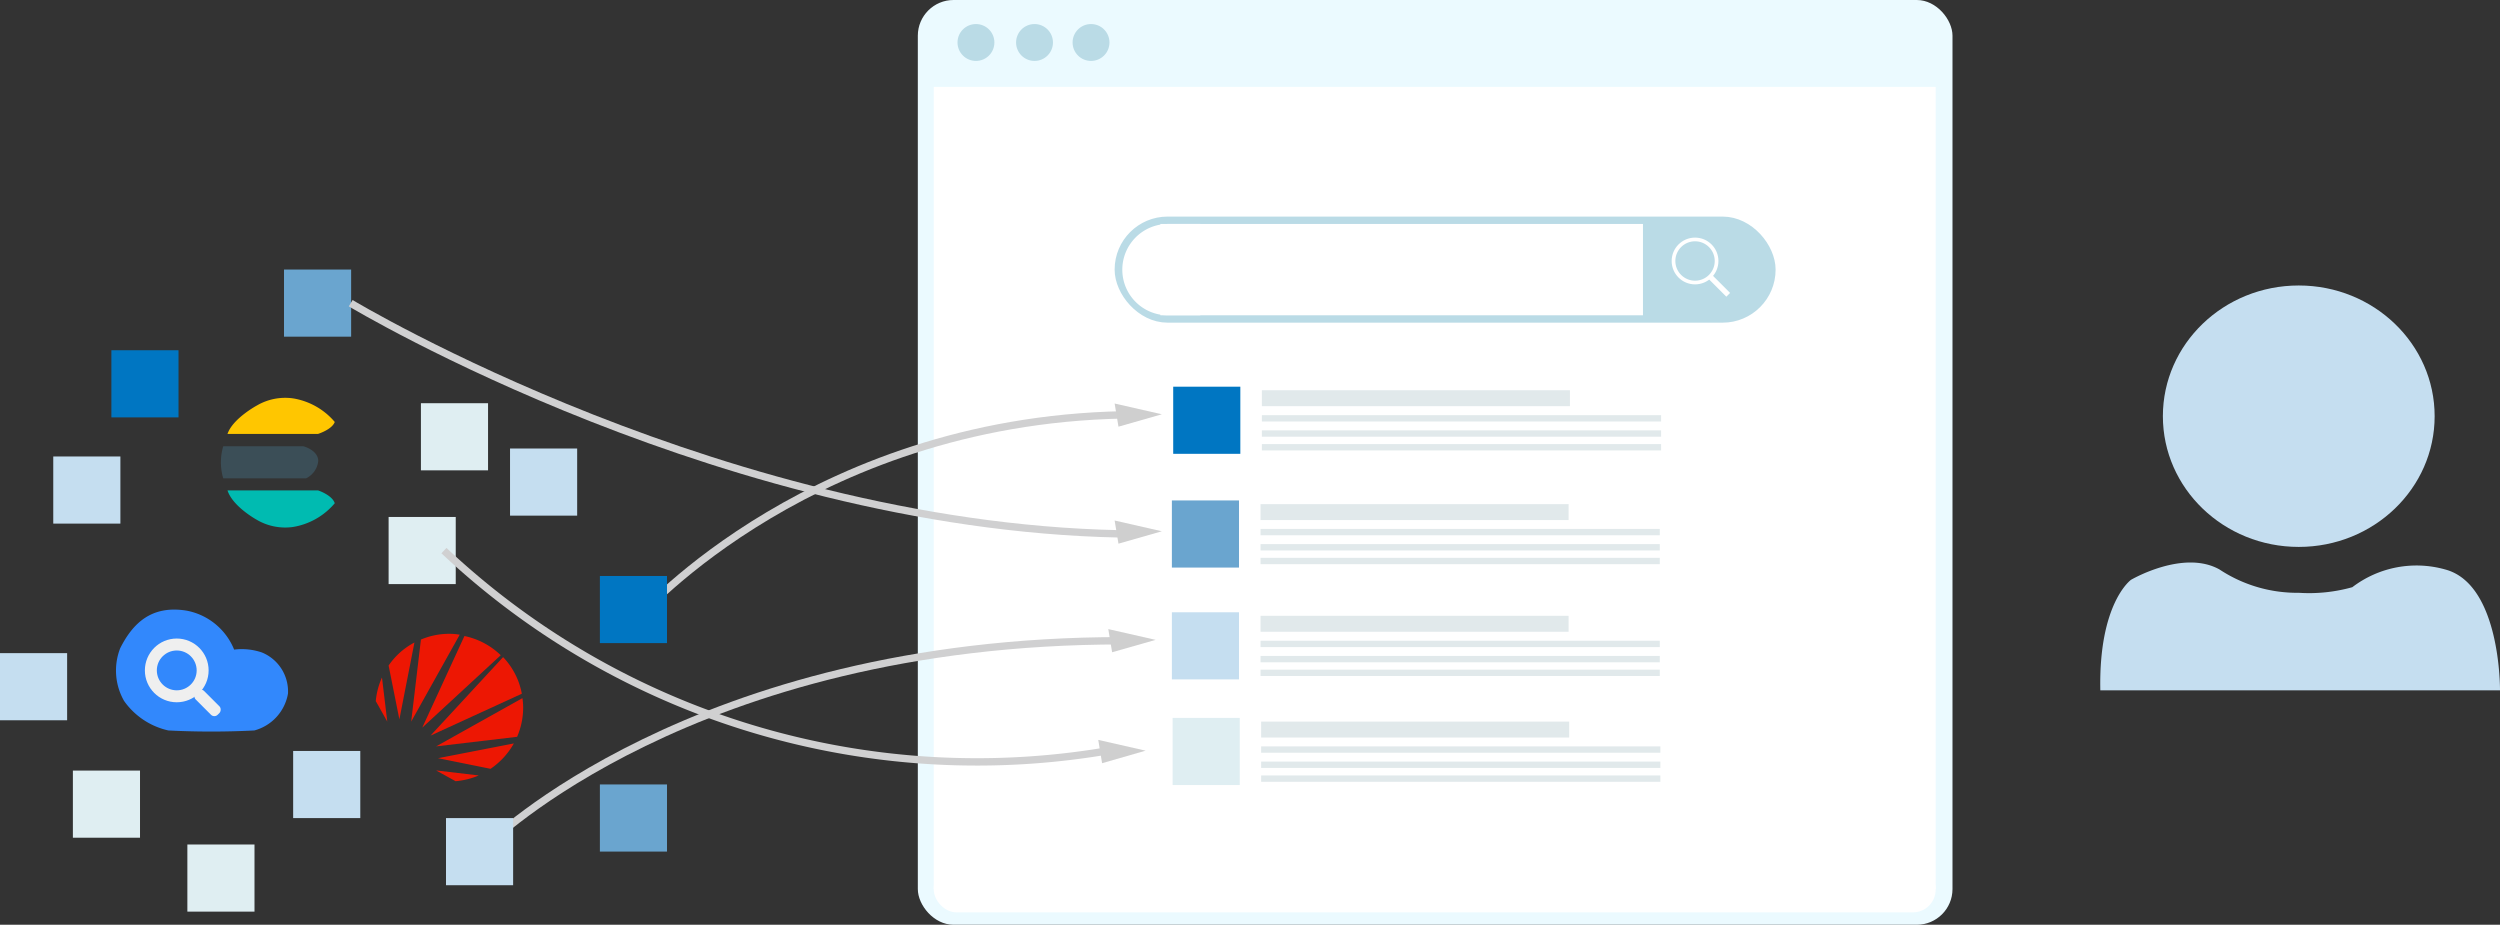 <svg xmlns="http://www.w3.org/2000/svg" viewBox="0 0 169.45 62.68"><rect x="0" y="0" width="169.45" height="62.68" fill="#333333" stroke="none"/><defs><style>.cls-1{isolation:isolate;}.cls-2{fill:#ebfaff;}.cls-3{fill:#fff;}.cls-11,.cls-4{fill:#badbe6;}.cls-12,.cls-19,.cls-5{fill:none;}.cls-5{stroke:#747474;stroke-linecap:round;stroke-width:0.52px;}.cls-6{fill:#e1e9eb;}.cls-7{fill:#0076c2;}.cls-8{fill:#6aa5cf;}.cls-9{fill:#c5def0;}.cls-10{fill:#dfeef2;}.cls-11{stroke:#badbe6;}.cls-12{stroke:#fff;stroke-width:0.25px;}.cls-12,.cls-19{stroke-miterlimit:10;}.cls-13{fill:#ffc600;}.cls-14{fill:#3b4e57;}.cls-15{fill:#00bbb1;}.cls-16{fill:#3288fc;}.cls-17{fill:#efefef;}.cls-18{fill:#ed1703;}.cls-19{stroke:#d0d0d1;stroke-width:0.5px;}.cls-20{fill:#cfcfcf;}</style></defs><title>overview</title><g id="Shape_7" data-name="Shape 7" class="cls-1"><rect class="cls-2" x="62.21" width="70.13" height="62.68" rx="2.42"/><rect class="cls-3" x="63.29" y="5.89" width="67.91" height="54.37"/><circle class="cls-4" cx="73.95" cy="2.88" r="1.25"/><path class="cls-5" d="M96.4,29.07" transform="translate(-17.23 -13.89)"/><path class="cls-5" d="M93.3,32.17" transform="translate(-17.23 -13.89)"/><path class="cls-5" d="M96.4,35.26" transform="translate(-17.23 -13.89)"/><circle class="cls-4" cx="70.12" cy="2.88" r="1.25"/><circle class="cls-4" cx="66.15" cy="2.88" r="1.25"/><rect class="cls-6" x="85.53" y="26.45" width="20.88" height="1.08"/><rect class="cls-6" x="85.53" y="28.14" width="27.06" height="0.43"/><rect class="cls-6" x="85.53" y="29.17" width="27.06" height="0.43"/><rect class="cls-7" x="79.52" y="26.21" width="4.55" height="4.55"/><rect class="cls-6" x="85.53" y="30.1" width="27.06" height="0.43"/><rect class="cls-6" x="85.44" y="34.17" width="20.88" height="1.08"/><rect class="cls-6" x="85.44" y="35.85" width="27.06" height="0.43"/><rect class="cls-6" x="85.44" y="36.88" width="27.06" height="0.43"/><rect class="cls-8" x="79.43" y="33.92" width="4.55" height="4.55"/><rect class="cls-6" x="85.44" y="37.81" width="27.06" height="0.43"/><rect class="cls-6" x="85.44" y="41.74" width="20.88" height="1.08"/><rect class="cls-6" x="85.44" y="43.43" width="27.06" height="0.43"/><rect class="cls-6" x="85.44" y="44.46" width="27.06" height="0.43"/><rect class="cls-9" x="79.43" y="41.5" width="4.55" height="4.55"/><rect class="cls-6" x="85.44" y="45.39" width="27.06" height="0.43"/><rect class="cls-6" x="85.48" y="48.91" width="20.88" height="1.08"/><rect class="cls-6" x="85.48" y="50.59" width="27.06" height="0.43"/><rect class="cls-6" x="85.48" y="51.62" width="27.06" height="0.43"/><rect class="cls-10" x="79.48" y="48.66" width="4.55" height="4.55"/><rect class="cls-6" x="85.48" y="52.56" width="27.06" height="0.43"/><rect class="cls-11" x="76.05" y="15.18" width="43.8" height="6.19" rx="3.09"/><path class="cls-5" d="M128.58,29.07" transform="translate(-17.23 -13.89)"/><path class="cls-5" d="M128.58,29.07" transform="translate(-17.23 -13.89)"/><path class="cls-3" d="M98.59,35.26H96.4a3.09,3.09,0,0,1-3.1-3.09h0a3.1,3.1,0,0,1,3.1-3.1h2.19" transform="translate(-17.23 -13.89)"/><circle class="cls-12" cx="114.89" cy="17.69" r="1.46"/><rect class="cls-3" x="132.82" y="33.05" width="1.82" height="0.36" transform="translate(45.43 -98.72) rotate(45)"/><rect class="cls-3" x="78.65" y="15.18" width="32.71" height="6.19"/><rect class="cls-3" x="63.29" y="58.68" width="67.91" height="3.16" rx="1.54"/><rect class="cls-8" x="19.25" y="18.27" width="4.55" height="4.55"/><rect class="cls-9" x="19.87" y="50.9" width="4.55" height="4.55"/><rect class="cls-10" x="12.7" y="57.24" width="4.55" height="4.55"/><rect class="cls-9" x="3.61" y="30.94" width="4.55" height="4.55"/><rect class="cls-7" x="7.55" y="23.74" width="4.55" height="4.55"/><rect class="cls-10" x="28.53" y="27.33" width="4.55" height="4.55"/><rect class="cls-8" x="40.66" y="53.17" width="4.55" height="4.55"/><rect class="cls-9" x="34.57" y="30.4" width="4.55" height="4.55"/><path class="cls-13" d="M39.92,42.49a4.7,4.7,0,0,0-2.84-1.6,3.8,3.8,0,0,0-2.43.48s-1.64.88-2,1.93h6.14S39.74,43,39.92,42.49Z" transform="translate(-17.23 -13.89)"/><path class="cls-14" d="M32.36,44.14H37.8s1,.26,1,1a1.47,1.47,0,0,1-.82,1.17H32.36A3.82,3.82,0,0,1,32.36,44.14Z" transform="translate(-17.23 -13.89)"/><path class="cls-15" d="M39.92,48a4.7,4.7,0,0,1-2.84,1.61,3.8,3.8,0,0,1-2.43-.48s-1.64-.89-2-2h6.14S39.74,47.44,39.92,48Z" transform="translate(-17.23 -13.89)"/><path class="cls-16" d="M33.1,57.92a4.34,4.34,0,0,0-3.22-2.64c-2.39-.39-3.65.86-4.5,2.54a4.15,4.15,0,0,0,.26,3.58,5,5,0,0,0,3,2,56.75,56.75,0,0,0,5.83,0,3.14,3.14,0,0,0,2.28-2.5,2.85,2.85,0,0,0-1.78-2.79A4.23,4.23,0,0,0,33.1,57.92Z" transform="translate(-17.23 -13.89)"/><circle class="cls-17" cx="11.98" cy="45.44" r="2.16"/><circle class="cls-16" cx="11.98" cy="45.44" r="1.35"/><rect class="cls-17" x="30.24" y="61.13" width="2.11" height="0.81" rx="0.32" transform="translate(35.45 -18) rotate(45)"/><path class="cls-18" d="M51.33,58.43l-4.92,5.32,6.19-2.84A4.88,4.88,0,0,0,51.33,58.43Z" transform="translate(-17.23 -13.89)"/><path class="cls-18" d="M47.68,56.85a4.88,4.88,0,0,0-1.92.39L45.1,62.8l3.29-5.89A4,4,0,0,0,47.68,56.85Z" transform="translate(-17.23 -13.89)"/><path class="cls-18" d="M52.64,61.21l-5.85,3.27,5.49-.65a5,5,0,0,0,.41-2A4.51,4.51,0,0,0,52.64,61.21Z" transform="translate(-17.23 -13.89)"/><path class="cls-18" d="M50.48,66a5.1,5.1,0,0,0,1.58-1.72l-5.14,1Z" transform="translate(-17.23 -13.89)"/><path class="cls-18" d="M48.71,57l-2.86,6.21,5.32-4.91A5,5,0,0,0,48.71,57Z" transform="translate(-17.23 -13.89)"/><path class="cls-18" d="M48.11,66.84a5.1,5.1,0,0,0,1.57-.39l-2.89-.34Z" transform="translate(-17.23 -13.89)"/><path class="cls-18" d="M43.12,59.81a5,5,0,0,0-.42,1.6l.78,1.39Z" transform="translate(-17.23 -13.89)"/><path class="cls-18" d="M45.32,57.44A4.83,4.83,0,0,0,43.57,59l.73,3.65Z" transform="translate(-17.23 -13.89)"/><rect class="cls-9" y="44.27" width="4.55" height="4.55"/><ellipse class="cls-9" cx="155.81" cy="28.21" rx="9.21" ry="8.86"/><path class="cls-9" d="M186.68,60.68s.07-7.18-3.71-8.19a7.17,7.17,0,0,0-6.3,1.2,10.84,10.84,0,0,1-3.63.38,9.54,9.54,0,0,1-5.37-1.58c-2.46-1.38-6,.7-6,.7s-2.2,1.57-2.08,7.49" transform="translate(-17.23 -13.89)"/><rect class="cls-10" x="4.94" y="52.23" width="4.55" height="4.55"/><rect class="cls-10" x="26.34" y="35.04" width="4.55" height="4.55"/><path class="cls-19" d="M60.59,55.64S72.61,42,94.38,42" transform="translate(-17.23 -13.89)"/><rect class="cls-7" x="40.66" y="39.04" width="4.55" height="4.55"/><polygon class="cls-20" points="78.75 28.08 75.81 28.92 75.55 27.35 78.75 28.08"/><path class="cls-19" d="M41,34.44S66.86,50,94.38,50.09" transform="translate(-17.23 -13.89)"/><polygon class="cls-20" points="78.75 36.01 75.81 36.85 75.55 35.28 78.75 36.01"/><path class="cls-19" d="M50.3,71.14s13.86-13.82,43-13.82" transform="translate(-17.23 -13.89)"/><polygon class="cls-20" points="78.33 43.37 75.38 44.21 75.12 42.64 78.33 43.37"/><rect class="cls-9" x="30.23" y="55.45" width="4.55" height="4.55"/><path class="cls-19" d="M47.32,51.21A52.72,52.72,0,0,0,92.77,64.7" transform="translate(-17.23 -13.89)"/><polygon class="cls-20" points="77.65 50.88 74.7 51.73 74.44 50.15 77.65 50.88"/></g></svg>